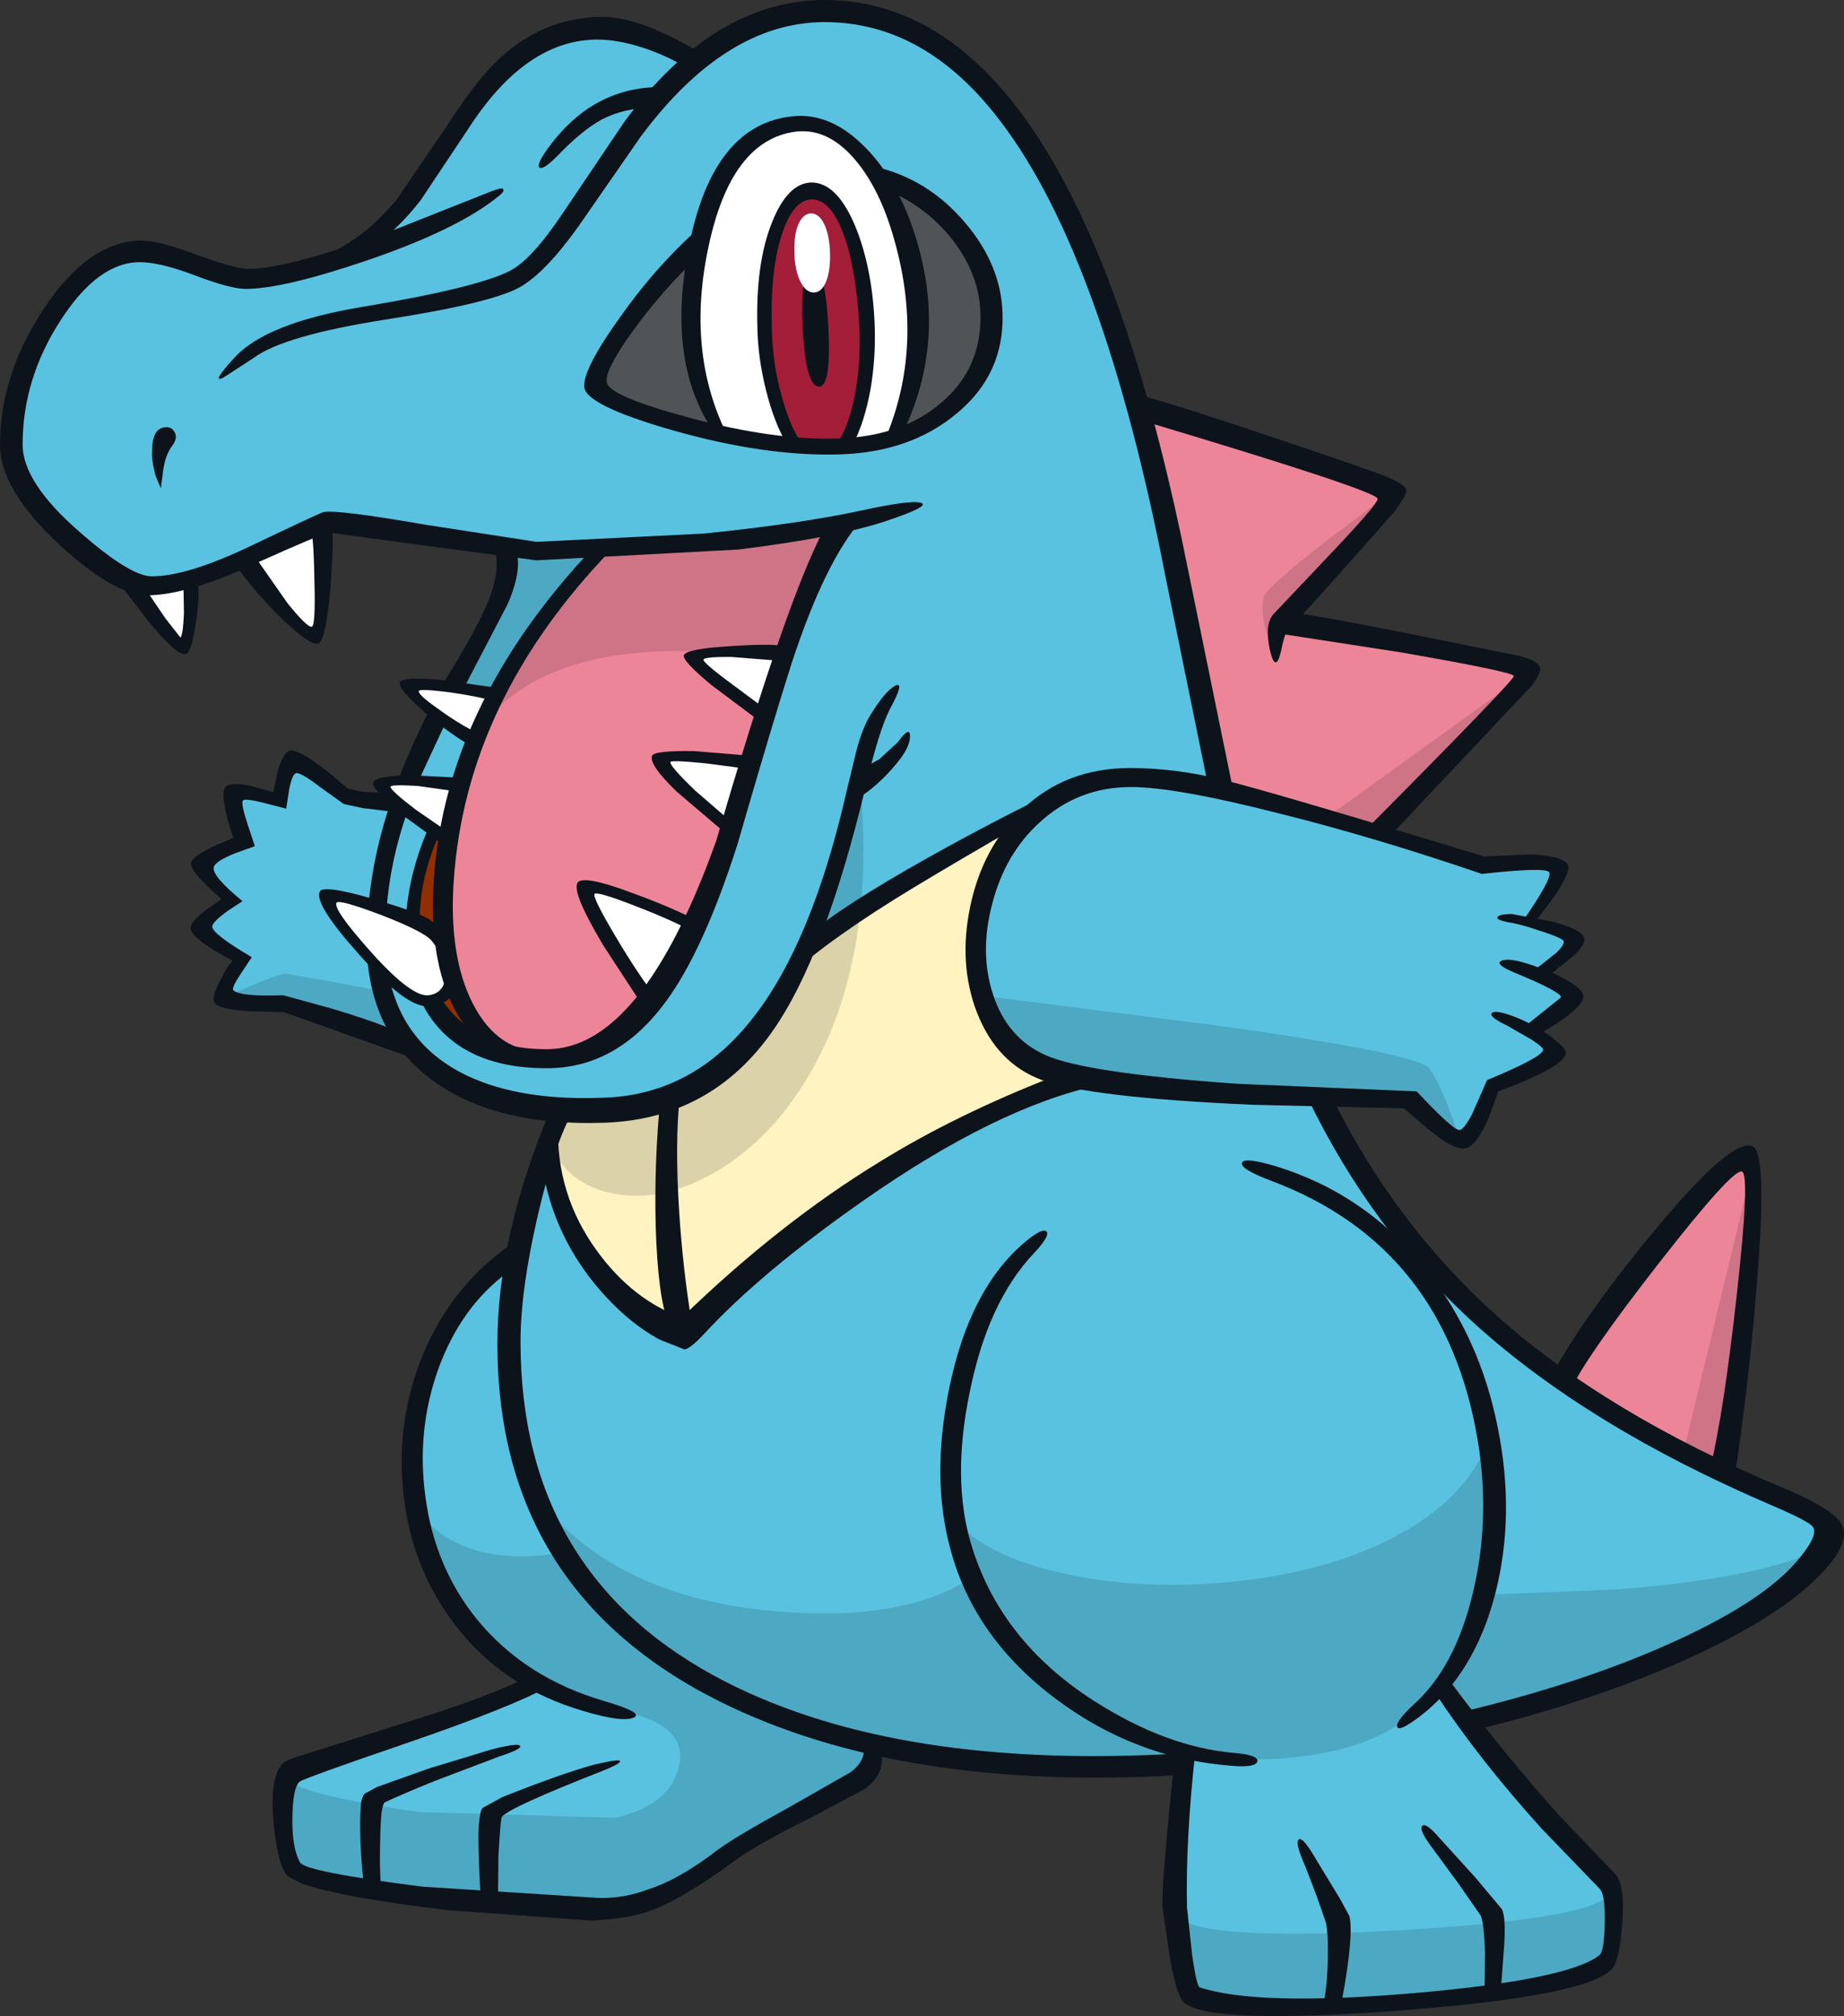 <?xml version="1.0" encoding="UTF-8" standalone="no"?>
<svg
   version="1.1"
   viewBox="0 0 179.43 196.09"
   id="svg31792"
   sodipodi:docname="158.svg"
   inkscape:version="1.2.2 (b0a8486, 2022-12-01)"
   xmlns:inkscape="http://www.inkscape.org/namespaces/inkscape"
   xmlns:sodipodi="http://sodipodi.sourceforge.net/DTD/sodipodi-0.dtd"
   xmlns="http://www.w3.org/2000/svg"
   xmlns:svg="http://www.w3.org/2000/svg">
  <rect x="0" y="0" width="179.43" height="196.09" fill="#333333" stroke="none"/>
  <defs
     id="defs31796" />
  <sodipodi:namedview
     id="namedview31794"
     pagecolor="#505050"
     bordercolor="#eeeeee"
     borderopacity="1"
     inkscape:showpageshadow="0"
     inkscape:pageopacity="0"
     inkscape:pagecheckerboard="0"
     inkscape:deskcolor="#505050"
     showgrid="false"
     inkscape:zoom="1.7020471"
     inkscape:cx="74.028506"
     inkscape:cy="114.27416"
     inkscape:window-width="1309"
     inkscape:window-height="647"
     inkscape:window-x="0"
     inkscape:window-y="25"
     inkscape:window-maximized="0"
     inkscape:current-layer="svg31792" />
  <path
     d="m178.5 149.65q-0.15 1.2-3.4 4.05-4.4 3.8-15.15 8.35-10.6 4.45-17.15 5.35 1.3 2.7 13.7 15.55 0.75 0.7 0.7 3.8 0 3.1-0.7 4.15-1.2 2-17.15 3.6-16.65 1.75-23.55-0.35-0.7-0.2-1.25-3.75-0.45-2.95-0.45-5.2 0-1.4 0.55-7.7l0.5-6q-9.05 0.95-20.3-0.4l-9.45-1.55-0.3 1.3q-0.35 1.35-0.9 1.85l-5.4 3.1q-5.45 2.95-6.6 3.7-8.05 5.15-10.65 5.8-4.85 1.2-18.25-0.4-12.7-1.55-14.7-2.95-1.1-0.75-1.1-4.7-0.05-3.85 0.9-4.8 0.75-0.7 4.6-1.95l5.75-1.7q2.7-0.85 13.4-5.2-12.15-7.05-12.45-21.15-0.1-6.25 2.6-11.7 2.85-5.65 8.1-8.9 0.3-3.25 2.1-8.85l1.8-5q-10.55-1.15-14.75-6.75l-12.05-3.6-5.5-0.45q-0.5-0.3 0.4-2.2l0.95-1.8q-3.6-1.7-3.75-2.7-0.1-0.6 1.45-1.85l1.55-1.1q-2.75-2.55-2.75-3.35 0-0.45 2.05-1.5l2-0.95q-1.4-3.6-0.85-4.45l2.35-0.1 1.95 0.5 0.4-1.65q0.45-1.7 0.95-2t2.7 1.55l2.05 1.9 5.25 0.85q1.7-4.95 5-11l4.35-7.9q1.05-2.15 1.2-4.35l-0.05-1.8-8-1.1-9.35-1.15q-1.4 0-8.15 3.35-6.35 3.2-10 2.55-2.15-0.35-6.8-4.75-4.95-4.7-5.95-7.95-0.95-3.2 2.1-10.1 3.55-8.05 9.25-9.55 1.8-0.45 5.65 0.8l4.85 1.8q1.3 0.35 4.9-0.55 3.35-0.85 6.85-2.3 2.2-0.9 4.8-4.35l4.8-6.95q6.4-9.45 11.75-10.25 3.45-0.55 7.9 1.2 2.25 0.85 3.75 1.8 8.3-7.2 17.95-4.15 9.4 2.95 15.85 14.05 4.05 7.1 7.8 18.9 5.55 17.3 9.6 42.25 8.85 1.8 25.45 7.45l3.45-0.35q3.55-0.25 3.9 0.35 0.55 0.95-2.5 5.25l2 0.6q2.05 0.7 2.1 1.25 0.15 0.85-3.2 3.35l1.55 0.65q1.55 0.75 1.55 1.5 0 1.2-3.9 3.25l1.05 0.85q1.05 0.95 1.05 1.5 0 0.9-5.95 2.95-1.95 5.6-3.15 5.7-0.75 0.05-2.85-2.05l-2-2.15-8.65-0.1q3.6 11.15 16.8 22.45 12.9 11.05 28.45 16.7 4.8 1.75 4.6 3.65"
     fill="#59c2e1"
     id="path31624" />
  <g
     fill="#ed8599"
     id="g31632">
    <path
       d="m134.45 80.9-16.1-4.1q-5.5-31.2-7.8-37.15 24.8 7.35 24.9 8.45t-10.75 12.5q23.8 3.5 24 4.5 0.25 1-14.25 15.8"
       id="path31626" />
    <path
       d="m167.9 143.1-6.1-2.75q-6.75-3.35-9.9-6.1 3.7-6 9.6-13.5 6.85-8.6 8.35-8.1 1.7 0.55 0.2 14.3l-2.15 16.15"
       id="path31628" />
    <path
       d="m76.15 64.85-7.8 23.4q-3.1 8.6-8.65 12.5-4.85 3.4-9.15 2.1-4.4-1.3-6.2-7.3-2.1-6.95 0.05-18.3 1.9-10.3 13.75-23.45 15.1-1.05 23.85-2.9-1.6 1.25-5.85 13.95"
       id="path31630" />
  </g>
  <g
     fill="#ce7486"
     id="g31642">
    <path
       d="m79.35 55.75q-1.3 3.2-3.7 10.35-4-3.5-13.6-2.6-10.6 0.95-15.6 7.5 2.55-4.95 5.7-9.7 3.5-5.2 6-7.5 15.1-1.05 23.85-2.9-1 0.8-2.65 4.85"
       id="path31634" />
    <path
       d="m129.05 79.55 19.35-13.95-14.1 15.5-5.25-1.55"
       id="path31636" />
    <path
       d="m124.75 60.65-0.7 3.35-0.75-2.2q-0.7-2.45-0.3-3.8 0.25-0.85 6-5.35l6.4-4.8-10.65 12.8"
       id="path31638" />
    <path
       d="m170.35 114.15q0.65 2.3-1.1 16l-1.85 13.25-3.6-2.15 6.55-27.1"
       id="path31640" />
  </g>
  <g
     fill="#4da9c3"
     id="g31660">
    <path
       d="m136.9 107.05-33.45-2.4q-2.8-0.65-5.35-3.45-2.3-2.55-2.45-4.35l23.2 2.95q19.15 2.7 20.2 4.1 1.3 1.65 3.1 7.25l-5.25-4.1"
       id="path31644" />
    <path
       d="m21.4 97.2 2.85-1.25q2.95-1.25 3.55-1.25l5.15 0.9 4.45 0.85 1.6 5.05-11.35-3.65-6.25-0.65"
       id="path31646" />
    <path
       d="m49.25 53.3 3.35 0.2 6 0.1q-2 2.05-4.25 4.8-4.5 5.5-5.8 9.1l-4.45-0.55 3.3-5.55q3.05-5.95 1.85-8.1"
       id="path31648" />
    <path
       d="m40.4 146.65q0.9 1.35 2.3 2.35 4.5 3.3 11.95 2l1.7 2.4q2.3 2.9 5.35 5.5 9.75 8.35 23.35 10.6l-0.1 1.75q-0.3 1.9-1.6 2.45-9.2 4.05-11.5 6.05-2.85 2.45-5 3.55-4.2 2.25-9.25 2.35l-17.2-1.25q-11.4-1.45-12.2-2.75-0.85-1.3-0.95-4.7-0.1-3.35 0.6-4.15 0.4 1.6 12.95 3.45l19.1 0.55q5.25-1.2 6.15-4.95 0.95-3.9-5-5.3-9-2.15-13.7-6.5-5.3-4.9-7.6-14.55l0.65 1.15"
       id="path31650" />
    <path
       d="m74.35 156.6q13.15 1.4 20.2-3.15l0.8 1.9q1.2 2.35 3.05 4.6 5.9 7.1 16.4 10.2v1.4q-18 1.05-31.15-2-24.2-5.7-31.6-24.2 7.25 9.65 22.3 11.25"
       id="path31652" />
    <path
       d="m145.45 143.7q0.2 5.2-0.7 9.7-2.8 14.45-15.45 17-13.2 2.65-24.1-4.45-10.6-6.85-12.35-18.25 2.9 3.65 10.7 5.35 7.55 1.65 16.25 0.8 9.25-0.9 15.85-4.35 7.4-3.85 9.4-10.05l0.4 4.25"
       id="path31654" />
    <path
       d="m168.6 157.95q-9.05 5.3-25.85 9.5l-2.45-3.35q4-6.55 4.4-9l12.5-0.5q13.75-1.05 20.05-3.95-3.55 4.25-8.65 7.3"
       id="path31656" />
    <path
       d="m114.4 186.05q1.05 2.85 21.65 1.7 20.6-1.2 20.8-4l0.25 3.15q0.05 3.35-1 4.15-3.3 2.55-20.3 3.8-17 1.3-19.7-0.85-0.6-0.45-1.2-4.05-0.6-3.3-0.5-3.9"
       id="path31658" />
  </g>
  <path
     d="m43.25 89.5q0.7 9.05 5.55 12.9l-3.5-0.9q-3.6-3.5-4.55-6.85-1.6-5.35 1.3-13.65l1.5 0.25-0.3 8.25"
     fill="#922f00"
     id="path31662" />
  <path
     d="m101.1 78.45q-1.5 1.05-3.05 3.5-3 4.8-2.9 11.55 0.1 6.7 5.05 9.75 2.45 1.55 4.9 1.7-12.7 3.2-26.9 14.4-7.1 5.6-11.65 10.55-7.05-2.35-10.85-10.35-1.2-2.5-1.9-5.3l-0.5-2.25 1.8-4.1q7.4 0.8 12.65-2.4 6.35-3.9 11.45-14.45l21.9-12.6"
     fill="#fff3c2"
     id="path31664" />
  <path
     d="m83.65 75.75q0.7 6.65 0.05 13l-5.2 3.4q3.05-6.75 5.15-16.4"
     fill="#4da9c3"
     id="path31666" />
  <path
     d="m78.4 105.1q-3.75 6.1-9.15 9.1-5 2.75-9.5 1.9-4.6-0.85-6.4-5.1l1.05-3.15 2.4 0.55 6-0.4q9.6-2.55 15.7-15.85l5.2-3.4q-1.05 9.45-5.3 16.35"
     fill="#dbd2a9"
     id="path31668" />
  <g
     fill="#fff"
     id="g31686">
    <path
       d="m12.7 56.8 5.9-0.3q0 6.2-0.9 6.35-0.9 0.1-5-6.05"
       id="path31670" />
    <path
       d="m24 54.7 7.3-3.65q0.45 10.05-0.7 10.75-0.7 0.45-3.75-3.3l-2.85-3.8"
       id="path31672" />
    <path
       d="m48.4 67.6-2.15 4.5q-6.65-4.1-6.1-5.25 0.3-0.55 4.3 0.05l3.95 0.7"
       id="path31674" />
    <path
       d="m44.85 76.15-1.25 5.85q-6.75-4.4-6.4-5.55 0.2-0.7 3.95-0.6l3.7 0.3"
       id="path31676" />
    <path
       d="m35.3 92.6q-3.8-4.4-3.4-5.15 0.45-0.8 5.75 1.2 5.1 1.85 5.55 2.5l1 4.35-0.75 1q-1.05 0.95-2.25 0.8-1.95-0.15-5.9-4.7"
       id="path31678" />
    <path
       d="m63.25 97.6-3.35-5.25q-3.3-5.35-2.8-5.75 0.8-0.65 4.95 0.95 2.2 0.85 5.4 2.35l-4.2 7.7"
       id="path31680" />
    <path
       d="m71 80.5-3.3-2.85q-3.3-2.95-3.1-3.65l4.3-0.3 4.1 0.55-2 6.25"
       id="path31682" />
    <path
       d="m74.35 69.55-3.5-2.4q-3.45-2.5-3.35-3 0.15-0.75 3.35-0.75l5.4 0.15-1.9 6"
       id="path31684" />
  </g>
  <g
     fill="#0d131a"
     id="g31770">
    <path
       d="m 18.55,90.3 c -0.033,-0.4 0.467,-1 1.5,-1.8 l 1.5,-1.05 c -2.067,-1.8 -3.05,-2.983 -2.95,-3.55 0.067,-0.367 0.767,-0.883 2.1,-1.55 l 2,-0.85 c -0.9,-2.7 -1.167,-4.35 -0.8,-4.95 0.571,-0.597 2.55,-0.1 2.55,-0.1 l 2.15,0.6 0.4,-1.95 c 0.367,-1.333 0.783,-2.033 1.25,-2.1 0.833,-0.067 2.7,1.167 5.6,3.7 l 1.35,0.3 2.85,0.15 0.55,0.95 0.5,0.95 -3.8,-0.45 -1.85,-0.4 -2.3,-1.65 C 29.883,75.583 29.1,75.133 28.8,75.2 c -0.233,0.067 -0.45,0.567 -0.65,1.5 l -0.3,1.95 -1.95,-0.5 c 0,0 -2.016,-0.56 -2.25,-0.3 -0.167,0.133 -0.017,0.917 0.45,2.35 l 0.7,2.1 -1.95,0.7 c -1.3,0.533 -1.983,0.983 -2.05,1.35 -0.133,0.567 0.8,1.667 2.8,3.3 l -1.45,0.95 c -0.967,0.7 -1.467,1.2 -1.5,1.5 -0.033,0.467 1.25,1.467 3.85,3 l -1,1.5 c -0.667,1 -0.933,1.567 -0.8,1.7 0.4,0.433 2.017,0.6 4.85,0.5 l 4.75,1.3 c 3.4,1.033 5.717,1.867 6.95,2.5 0.4,0.667 0.817,1.2 1.25,1.6 l 1.45,1.35 -14.3,-5.1 -3.5,-0.1 c -1.967,-0.133 -3.067,-0.417 -3.3,-0.85 -0.167,-0.333 0.017,-1.033 0.55,-2.1 0.5,-1 0.917,-1.65 1.25,-1.95 -2.7,-1.433 -4.067,-2.483 -4.1,-3.15"
       id="path31688"
       sodipodi:nodetypes="ccccccccccccccccccccccccccccccccscccccccccscc" />
    <path
       d="m50.05 53.1q0.95 1.95-0.65 5.65l-4.2 8.05h-2.3q3.65-5.75 4.75-8.7 1.15-3 0.35-5.1l2.05 0.1"
       id="path31690" />
    <path
       d="m84.75 69.45q1.4-2.25 2.35-2.75 1-0.5-0.5 2.25-1.05 2-2.4 7.7-3.95 16.4-9 23.6-6 8.6-16.4 8.95-10.2 0.35-16.25-3.8-6.1-4.15-6.8-12.05 0.65 1.05 2.15 1.9 1.45 6.4 7.4 9.3 5.35 2.6 13.8 2.2 8.35-0.4 14.05-7.6 5.9-7.4 9.3-22.5l0.85-3.5q0.6-2.35 1.45-3.7"
       id="path31692" />
    <path
       d="m39.65 78.9q-1.7 4.85-2.05 9.65l-1.75-0.55q0.5-5.2 2.25-10.2 0.4 0.35 1.55 1.1"
       id="path31694" />
    <path
       d="m43.45 70.1-2.75 5.9h-2q1.05-2.85 3-6.8l1.75 0.9"
       id="path31696" />
    <path
       d="m136.85 47.65q0.05 0.45-1.15 2.1l-5.45 6.15-5.05 5.6q-0.25 0.3-0.55 1.85-0.55 2.25-1.1-0.2-0.5-2.45 0.35-3.4l6.2-6.55q4.05-4.3 3.95-4.7-0.25-0.8-22.45-7.45l-0.65-2.6q3.15 0.8 13.25 4.2 9.25 3.1 10.8 3.75 1.75 0.75 1.85 1.25"
       id="path31698" />
    <path
       d="m147.85 63.8q1.85 0.45 2 1.15 0.15 0.5-0.9 1.85l-13.4 14.2q-1.8-0.2-2.35-0.6 14.2-14.3 14.1-14.65-0.05-0.4-11-2.3l-12.3-1.9 1.3-2q1.2 0 11.15 1.95l11.4 2.3"
       id="path31700" />
    <path
       d="m 83.6,49.7 c 3.333,-0.733 5.333,-1 6,-0.8 0.7,0.2 -0.45,0.8 -3.45,1.8 -3.1,1.033 -7.867,1.95 -14.3,2.75 L 52.2,54.5 40.1,52.9 32.05,51.8 c -0.5,0.067 -2.967,1.1 -7.4,3.1 -4.2,1.933 -7.567,2.933 -10.1,3 -2.233,0.067 -5.167,-1.583 -8.8,-4.95 C 1.917,49.383 0,46.15 0,43.25 0,38.717 1.417,34.317 4.25,30.05 7.183,25.617 10.367,23.4 13.8,23.4 c 1.133,0 2.933,0.467 5.4,1.4 2.467,0.9 4.1,1.35 4.9,1.35 2.733,0 7.617,-1.317 14.65,-3.95 l 8.95,-3.55 c 0,0 1.083,-0.43 1.2,-0.3 0.2,0.133 0.083,0.367 -0.35,0.7 -2.633,2.167 -6.933,4.267 -12.9,6.3 -5.4,1.833 -9.317,2.75 -11.75,2.75 -0.967,0 -2.6,-0.433 -4.9,-1.3 -2.267,-0.867 -4.067,-1.3 -5.4,-1.3 -2.7,0 -5.267,1.883 -7.7,5.65 -2.467,3.8 -3.7,7.833 -3.7,12.1 0,2.433 1.833,5.25 5.5,8.45 3.267,2.867 5.6,4.317 7,4.35 2.267,0.033 5.5,-0.95 9.7,-2.95 4.533,-2.167 6.9,-3.267 7.1,-3.3 0.9,-0.167 4.233,0.25 10,1.25 l 10.7,1.65 16.25,-0.8 c 6.2,-0.633 11.25,-1.367 15.15,-2.2"
       id="path31702"
       sodipodi:nodetypes="ccscccccccscscscccccscscscccccccc" />
    <path
       d="m63.35 2.7q2.05 0.8 5.45 2.8-1.3 0.7-1.9 1.15-1.9-1.2-4.3-2-2.5-0.8-4.45-0.8-6.95 0-12.5 8.55l-4.7 7.05q-2.95 3.8-6.35 5.55l-3.1-0.15q3.85-1.5 7.1-5.45l5.15-7.55q3.05-4.75 5.65-6.85 3.65-3.05 8.5-3.35 2.45-0.15 5.45 1.05"
       id="path31704" />
    <path
       d="m173.35 144.65q4.9 2.05 5.8 3.5 1 1.7-1.6 4.55-4 4.4-13.15 8.55-9.1 4.15-21 7.05l-1.35-1.75q12.05-2.85 21-6.95 9-4.1 12.2-8.25 1.7-2.1 1.15-2.85-0.4-0.55-4.15-2.15-17.7-7.6-28.7-17.55-10.1-9.15-16.3-22h2.4q6.05 12.2 15.85 21.05 10.85 9.7 27.85 16.8"
       id="path31706" />
    <path
       d="m48.4 130.7q0-10.65 5.3-23.1l2.2 0.2q-1.95 3.35-3.6 10.55-1.65 7.15-1.65 12.15 0 22.95 20.1 33.15 16.8 8.5 44.05 6.9v2.1q-27.15 1.6-44.75-7.15-21.65-10.8-21.65-34.8"
       id="path31708" />
    <path
       d="m115.6 55.4 4.4 21.5-2.45-0.5-4.15-20.35q-6.05-31.15-16.05-44.25-7.3-9.65-17.1-9.65-9.65 0-17.95 11.2l-6 8.65q-3.25 4.55-5.75 5.95-2.8 1.55-13.15 3.15-9.8 1.55-12.7 3.7l-3 1.95q-1.2 0.55 1.1-1.95 3.1-3.4 12.45-4.95 11.1-1.85 14.35-3.5 2.1-1.05 5.15-5.6l6-8.9q8.75-11.85 19.5-11.85 13.25 0 22.45 16.15 7.8 13.65 12.9 39.25"
       id="path31710" />
    <path
       d="m16.2 41.55q0.55 0 0.8 0.5 0.3 0.55-0.2 1.25-0.75 0.95-0.95 2.65l-0.2 1.55-0.5-1.2q-0.4-1.4-0.35-2.45 0-2.3 1.4-2.3"
       id="path31712" />
    <path
       d="m41.75 80.4q0.2 0.65 0.95 0.85-1.85 4.15-1.85 8.2l-1.35-0.25q0.3-4.4 2.25-8.8"
       id="path31714" />
    <path
       d="m77.05 64.45q-1.8 5.6-5.3 17.7-3.3 10.3-6.95 15.25-4.75 6.5-11.6 6.5-9.2 0-12.35-6.75l1.9-0.3q3.2 5.2 10.45 5.2 9.25 0 16.5-20.3 6.9-23.7 10.6-30.5l3.5-0.65q-3.55 4.1-6.75 13.85"
       id="path31716" />
    <path
       d="m44.6 98.8q-2.75-4.65-2.45-12.15 0.75-17.7 15.55-33.35l1.75 0.2q-14.1 14.6-15.3 32.15-0.5 7.35 1.85 11.95 2.4 4.7 6.85 4.7l-0.15 1.25q-5.2 0-8.1-4.75"
       id="path31718" />
    <path
       d="m84.2 74.6 1.35-0.75 1.8-1.65q1.2-1.65 1.2-0.6 0 1.1-1.3 2.65-1.85 2.25-4 3.55l0.95-3.2"
       id="path31720" />
    <path
       d="m104 76.3-4.05 3.55q-6.7 3.85-11 6.45-7.95 4.8-12.35 8.75 0.5-1.65 2.1-4.15 3.25-2.8 11.55-7.45 6.5-3.65 13.75-7.15"
       id="path31722" />
    <path
       d="m66.15 106.6q-0.5 4.6-0.05 11.45 0.35 5.35 1.2 10.6l-2.25 0.15q-1.05-2.75-1.25-9.6-0.15-6.2 0.45-12.3l0.95 0.1 0.95-0.4"
       id="path31724" />
    <path
       d="m54.3 109.45q-0.2 6.8 3.85 12.3 3.45 4.7 8.2 6.4 9.5-9.2 19.25-15.15 7.35-4.55 16.95-8.3l4.35 0.85q-9.95 2.15-23 11.3-9.85 6.9-15.35 12.85-1.4 1.5-1.95 1.55l-2.4-0.95q-3.35-1.8-6.35-5.45-4.25-5.25-5.15-11.85l1.6-3.55"
       id="path31726" />
    <path
       d="m53.3 14.45q4.65-6.45 12.05-5.95l-1.8 2q-2.75-0.05-5.05 1.15-1.9 1.05-4.3 3.55-1.35 1.35-1.7 1.1t0.8-1.85"
       id="path31728" />
    <path
       d="m109.95 74.7q4.45 0 9.05 1.15 4.9 1.2 25.4 7.45l4.6-0.2q3.05 0.15 3.55 1 0.35 0.5-1.1 2.8l-2.3 3.1-1.05-0.3q2.95-4.25 2.65-4.85-0.25-0.55-6.55 0.15-10.7-3.65-20-5.95-9.85-2.5-14.15-2.5-5.15 0-8.9 3.45-3.35 3.05-4.6 7.9-1.25 4.7 0.05 8.75 1.4 4.35 5.2 6 3.85 1.7 18.4 2.75l17.65 0.75q3.65 3.9 4.2 3.75 0.4-0.05 1.2-1.55l1.45-3.3q5.2-2.15 5.45-2.9 0.1-0.25-1.15-1.05l-2.35-1.35q-1.9-0.9-1.45-1.25 0.45-0.3 2.45 0.5 1.8 0.75 3.3 1.85 1.35 1.05 1.4 1.5 0.15 1.3-6.55 3.8l-1 2.7q-1.2 2.7-2.25 2.85-1 0.2-3.55-1.85l-2.4-2.05-14.8-0.35q-15.75-0.7-20.4-2.4-4.4-1.6-6.35-6.6-1.8-4.7-0.65-10.25 1.2-5.75 5-9.4 4.25-4.1 10.55-4.1"
       id="path31730" />
    <path
       d="m147.1 88.9 4.05 0.75q2.75 0.8 3 1.55 0.2 0.5-0.9 1.65l-2.6 2.1q-0.8 0.5-1.5 0.25-0.7-0.3 0.1-0.8l2.15-1.7q0.85-0.8 0.75-1.15-0.05-0.3-2.25-1-2.05-0.7-3.15-0.85-1.3-0.25-1-0.55 0.3-0.25 1.35-0.25"
       id="path31732" />
    <path
       d="m149.15 93.9q1.85 0.6 3.25 1.4 1.55 0.85 1.65 1.5 0.2 1.2-4.15 3.7l-1.15-0.1q-0.65-0.4-0.15-0.75l3.3-2.65q0-0.5-4.05-2.2-2.55-1-1.75-1.35 0.75-0.35 3.05 0.45"
       id="path31734" />
    <path
       d="m92.4 134.85q2-9.6 7.4-14.1 1.7-1.4 2.05-0.95 0.3 0.45-1.25 2.1-4.5 4.75-6.25 13.55-1.75 8.45 0.15 14.75 2.8 9.35 11.9 15.2 7.1 4.55 13.75 5.1 2.3 0.2 2.2 0.8-0.15 0.65-2.45 0.45-9.4-0.7-17.15-6.5-7.95-5.95-10.25-14.5-1.95-7.05-0.1-15.9"
       id="path31736" />
    <path
       d="m138.45 177.55q0.4-0.2 1.6 1.2l3.5 3.85 2.6 3.1q0.4 0.9 0.2 3.7l-0.3 4-1.6 0.5 0.05-4q-0.1-2.75-0.4-3.55l-2.15-3.1-2.9-3.95q-1.05-1.5-0.6-1.75"
       id="path31738" />
    <path
       d="m130.4 184.7 0.9 1.65q0.45 1.8-0.7 8.1l-0.9 0.15-0.9 0.1q0.35-1.45 0.4-4.25 0.05-2.85-0.25-3.65l-0.8-2.3-1.15-3q-1.05-2.35-0.6-2.6 0.4-0.25 1.75 2.1l2.25 3.7"
       id="path31740" />
    <path
       d="m115.45 169.9q0.9 0.25 0.85 0.55-0.95 8.65-0.8 15.05l0.5 4.65q0.45 3.1 0.75 3.15 5.65 1.85 20.9 0.55 15-1.3 18-3.7 0.45-0.4 0.5-3.15t-0.5-3.3l-5.6-5.8q-6.2-6.85-10.4-13.25-0.1-0.2 0.4-1 0.55-0.8 0.7-0.6 5.3 7.2 10.9 13.45l5.5 5.75q1 1.05 0.7 4.8-0.25 3.55-0.95 4.4-2.3 2.7-20.7 4.1-18.25 1.35-20.9-0.7-0.8-0.6-1.45-4.4l-0.7-4.6q-0.2-0.9 0.4-7.3 0.5-5.8 0.95-8.7l0.95 0.05"
       id="path31742" />
    <path
       d="m143.8 140.15q-3.15-18.95-20.1-25.3-3.05-1.15-2.85-1.75t3.35 0.35q8.75 2.7 14.55 10 5.25 6.6 7 15.45 1.7 8.45-0.25 16.1-2.05 7.9-7.35 11.95-2.05 1.55-2.2 1t1.7-2.25q3.95-3.6 5.65-10.7 1.75-7.15 0.5-14.85"
       id="path31744" />
    <path
       d="m41.4 145.6q0.9 6.85 5.05 11.95 4.65 5.65 12.35 7.9 4.1 1.2 2.75 1.65t-5.8-1q-7.25-2.4-11.65-8.3-4.1-5.45-4.85-12.6-0.75-7 1.9-13.45 2.8-6.7 8.6-10.75 0.35-0.2 0.3 1.1-0.1 1.25-0.65 1.65-4.55 3.35-6.75 9.4-2.15 6-1.25 12.45"
       id="path31746" />
    <path
       d="m 60.3,171.25 c 0.2,0.133 -0.367,0.467 -1.7,1 -6.033,2.367 -9.283,3.85 -9.75,4.45 -0.1,0.1 -0.217,1.367 -0.35,3.8 l -0.05,4.75 -1.7,-0.9 c -0.2,-3.833 -0.25,-6.133 -0.15,-6.9 0.067,-0.867 0.183,-1.4 0.35,-1.6 l 1.9,-1.05 c 4.033,-1.6 7.067,-2.667 9.1,-3.2 0,0 2.166,-0.515 2.35,-0.35"
       id="path31748"
       sodipodi:nodetypes="ccccccccccc" />
    <path
       d="m 27.6,171.45 c 0.3,-0.233 0.967,-0.5 2,-0.8 l 13,-4.1 c 4.167,-1.4 7.1,-2.567 8.8,-3.5 l 1.3,0.35 c 0.667,0.333 0.917,0.533 0.75,0.6 -2.467,1.367 -7.2,3.25 -14.2,5.65 -6.533,2.233 -9.9,3.45 -10.1,3.65 -0.433,0.367 -0.667,1.517 -0.7,3.45 -0.033,2 0.217,3.467 0.75,4.4 0.333,0.6 4.3,1.383 11.9,2.35 l 16.4,1.05 c 3.048,0.294 5.45,-0.75 5.45,-0.75 2,-0.6 4.283,-1.883 6.85,-3.85 1.1,-0.833 3.417,-2.217 6.95,-4.15 l 6.05,-3.45 c 0.6,-0.467 0.983,-0.95 1.15,-1.45 0.133,-0.433 0.15,-0.983 0.05,-1.65 l 1.7,0.6 c 0.167,0.867 0.167,1.583 0,2.15 -0.233,0.733 -0.75,1.4 -1.55,2 l -5.45,2.9 c -3.3,1.633 -5.667,2.967 -7.1,4 -3.5,2.567 -6.283,4.217 -8.35,4.95 -1.3,0.5 -3.2,0.817 -5.7,0.95 l -13.85,-1 c -7,-0.833 -11.783,-1.7 -14.35,-2.6 L 28,182.5 c -0.267,-0.267 -0.517,-0.767 -0.75,-1.5 -0.3,-1.067 -0.517,-2.367 -0.65,-3.9 -0.133,-1.633 -0.1,-2.917 0.1,-3.85 0.2,-0.867 0.5,-1.467 0.9,-1.8"
       id="path31750"
       sodipodi:nodetypes="cccccccccccccccccccccccccccccccc" />
    <path
       d="m37.45 175.3q-0.4 0.2-0.45 3.5-0.1 3.1 0.1 5.05l-1.7-0.45q-0.5-4.75-0.3-7.65 0.05-0.95 0.4-1.3l1.2-0.65 5.05-1.8 6.1-1.85q2.55-0.65 2.75-0.35 0.25 0.3-2.05 1.05l-6.2 2.35q-3.45 1.4-4.9 2.1"
       id="path31752" />
    <path
       d="m57.85 86.95q-0.2 0.35 2 4.05 2.15 3.65 4.05 6.1 0.25 0.35-1.05 1.2l-4.15-6.35q-3.1-5.2-2.5-6.1 0.55-0.8 5.45 1.05 3.85 1.4 6.8 2.95l-0.3 0.5q-0.45 0.45-0.6 0.35-1.9-1.1-5.65-2.55-3.85-1.5-4.05-1.2"
       id="path31754" />
    <path
       d="m 73,73.5 c 0.2,0.033 0.217,0.267 0.05,0.7 -0.167,0.433 -0.333,0.617 -0.5,0.55 l -3.85,-0.5 c 0,0 -3.266,-0.352 -3.45,-0.15 -0.133,0.2 0.667,1.133 2.4,2.8 l 4.05,3.5 c 0.233,0.167 0.183,0.65 -0.15,1.45 L 65.85,77 c -1.833,-1.767 -2.633,-2.933 -2.4,-3.5 0.167,-0.333 1.517,-0.483 4.05,-0.45 L 73,73.5"
       id="path31756"
       sodipodi:nodetypes="cscccccccccc" />
    <path
       d="m 69.25,66.65 c -1.967,-1.633 -2.867,-2.617 -2.7,-2.95 0.233,-0.4 1.717,-0.683 4.45,-0.85 2.467,-0.167 4.167,-0.183 5.1,-0.05 l -0.05,0.75 -0.4,0.7 -4.45,-0.35 c 0,0 -2.621,-0.062 -2.75,0.25 -0.129,0.239 2.25,2 2.25,2 l 3.9,2.9 c 0.233,0.167 0.167,0.65 -0.2,1.45 l -5.15,-3.85"
       id="path31758"
       sodipodi:nodetypes="cccccccccccc" />
    <path
       d="m36.2 87.4q4.6 1.35 5.7 2.1 2.7 1.95 2.75 5.05 0.05 3.2-3.15 3.3-2.05 0.05-6.5-4.95-4.4-4.9-3.9-6.15 0.25-0.75 5.1 0.65m-0.05 5.25q3.95 4.4 5.6 4.15 1.55-0.25 1.6-2 0-1.65-1.35-3.3-0.75-0.9-4.9-2.5-4.1-1.55-4.35-1.2-0.4 0.6 3.4 4.85"
       id="path31760" />
    <path
       d="m 38,76.5 c -0.067,0.2 0.75,0.95 2.45,2.25 l 3.7,2.55 -0.3,1.4 L 39,79.15 c -2,-1.667 -2.883,-2.7 -2.65,-3.1 0.233,-0.4 1.45,-0.617 3.65,-0.65 L 44.85,75.65 44.6,77 40.7,76.45 c 0,0 -2.57,-0.184 -2.7,0.05"
       id="path31762"
       sodipodi:nodetypes="cccccsccccc" />
    <path
       d="m 40.75,67.2 c -0.067,0.233 0.517,0.783 1.75,1.65 1.167,0.867 2.35,1.617 3.55,2.25 l -0.2,1.45 c -1.233,-0.667 -2.717,-1.733 -4.45,-3.2 -1.8,-1.567 -2.633,-2.567 -2.5,-3 0.338,-0.623 4.15,-0.2 4.15,-0.2 l 5.35,0.75 c -0.167,0.233 -0.283,0.667 -0.35,1.3 -0.8,-0.267 -2.2,-0.55 -4.2,-0.85 0,0 -2.97,-0.41 -3.1,-0.15"
       id="path31764"
       sodipodi:nodetypes="ccccccccccc" />
    <path
       d="m14.3 60.25-3.25-4.25 3.15 1.35 1.9 2.8 1.45 1.85q0.25-0.15 0.35-2.35l-0.05-2.8 0.6-0.65q0.6-0.55 0.65-0.4 0.45 1.5 0 4.5-0.4 2.85-0.9 3.25-0.8 0.55-3.9-3.3"
       id="path31766" />
    <path
       d="m32.3 51.05q0.2 1.5-0.15 6.2-0.45 5.15-1.2 5.35-0.85 0.2-3.8-2.7-2.8-2.8-4.15-4.9-0.05-0.1 0.85-0.5 0.95-0.4 1-0.3l3.15 4.5q1.95 2.4 2.35 2.25 0.35-0.15 0.25-4.2-0.05-3.8-0.3-5.2-0.05-0.35 0.95-0.65t1.05 0.15"
       id="path31768" />
  </g>
  <path
     d="m91.75 39.95q-4.75 3.8-12.25 3.6-7.5-0.25-14.55-2.5-6.7-2.1-7-3.85-0.1-0.4 1.95-3.65 2.3-3.8 5.15-7.25 8.45-10.25 15.1-9.9 8.3 0.45 12.9 5.5 3.8 4.2 3.5 9.05-0.4 5.45-4.8 9"
     fill="#515457"
     id="path31772" />
  <path
     d="m82.25 43.25q-6.4 0.4-12.7-1.05-4.05-9.95-1-20.2 3-10 9.35-9.95 6.2 0.05 9.5 9.4 3.45 9.85-0.05 21.1l-5.1 0.7"
     fill="#fff"
     id="path31774" />
  <path
     d="m82.4 42.95-5.25 0.35q-2.55-4.2-2.75-11.3-0.15-5.7 0.8-9.2 1.2-4.15 3.75-4.2 2.2-0.05 3.75 3.55 1.55 3.65 1.7 9.55 0.15 6.8-2 11.25"
     fill="#a41e3a"
     id="path31776" />
  <path
     d="m79.05 26.05q1.25-0.05 1.55 5.75t-0.9 5.8q-1.3 0-1.6-5.7-0.25-5.7 0.95-5.85"
     fill="#0d131a"
     id="path31778" />
  <path
     d="m83.2 21.95q1.65 4 1.9 9.4 0.15 3.35-0.4 6.55-0.6 3.2-1.65 5.2l-1.6 0.05q1.1-1.65 1.7-4.55 0.65-3.3 0.45-7.15-0.35-5.75-1.65-9-1.25-3.15-3.05-3.05-1.65 0.1-2.7 3.05-1.25 3.45-1.1 9.3 0.05 3.65 1 6.9 0.8 3 2 4.55l-1.5 0.05q-1.25-2.05-2.05-5.25-0.8-3.15-0.85-6.1-0.2-6.3 1.45-10.35 1.5-3.7 3.75-3.8 2.5-0.05 4.3 4.2"
     fill="#0d131a"
     id="path31780" />
  <path
     d="m77.3 24.5q-0.05-1.6 0.35-2.6 0.45-1.1 1.25-1.15 0.75 0 1.25 0.95t0.6 2.55q0.1 1.95-0.35 3.1-0.45 1.1-1.2 1.1-0.9 0-1.45-1.35-0.45-1.15-0.45-2.6"
     fill="#fff"
     id="path31782" />
  <g
     fill="#0d131a"
     id="g31790">
    <path
       d="m83.75 13.9q3 2.8 4.8 7.55 4.1 11.1-0.9 21.05-0.1 0.25-0.95 0.5t-0.65-0.1q4.05-9.35 0.8-20.15-1.4-4.7-3.85-7.45-2.55-2.85-5.55-2.5-6.3 0.8-8.5 11.15-2.2 10.2 1.75 18.25l-1.15-0.05q-4.8-6.85-2.5-18.25 2.35-11.9 10.2-12.6 3.4-0.3 6.5 2.6"
       id="path31784" />
    <path
       d="m85.1 16.2q5.2 1.2 8.8 5.45 3.5 4.1 3.65 8.8 0.2 5.95-4.5 9.8-4.5 3.75-11.4 3.95-7.25 0.2-16.2-2.35-8.55-2.45-8.6-4.25-0.1-1.75 3.45-6.7 3.8-5.4 8.5-9.4-0.4 1.4-0.7 3.25-3.8 3.65-6.6 7.55-2.7 3.75-2.45 4.9 0.25 1.35 8.1 3.45 8.25 2.2 14.4 2 6.2-0.2 10-3.45 4-3.35 3.85-8.7-0.1-3.8-2.7-7.15-2.5-3.2-6.25-4.8l-1.35-2.35"
       id="path31786" />
    <path
       d="m170.55 111.5q1.45 0.65 0.4 13.35-0.75 9.65-2.2 19.05l-2.35-1.2 0.05-0.05q1.3-5.45 2.55-16.75 1.3-11.65 0.5-11.95-0.85-0.35-8 8.8-7.1 9.1-8.65 12.4l-0.9-0.8-0.85-0.8q3.3-5.95 10.05-14.05 7.4-8.9 9.4-8"
       id="path31788" />
  </g>
</svg>
